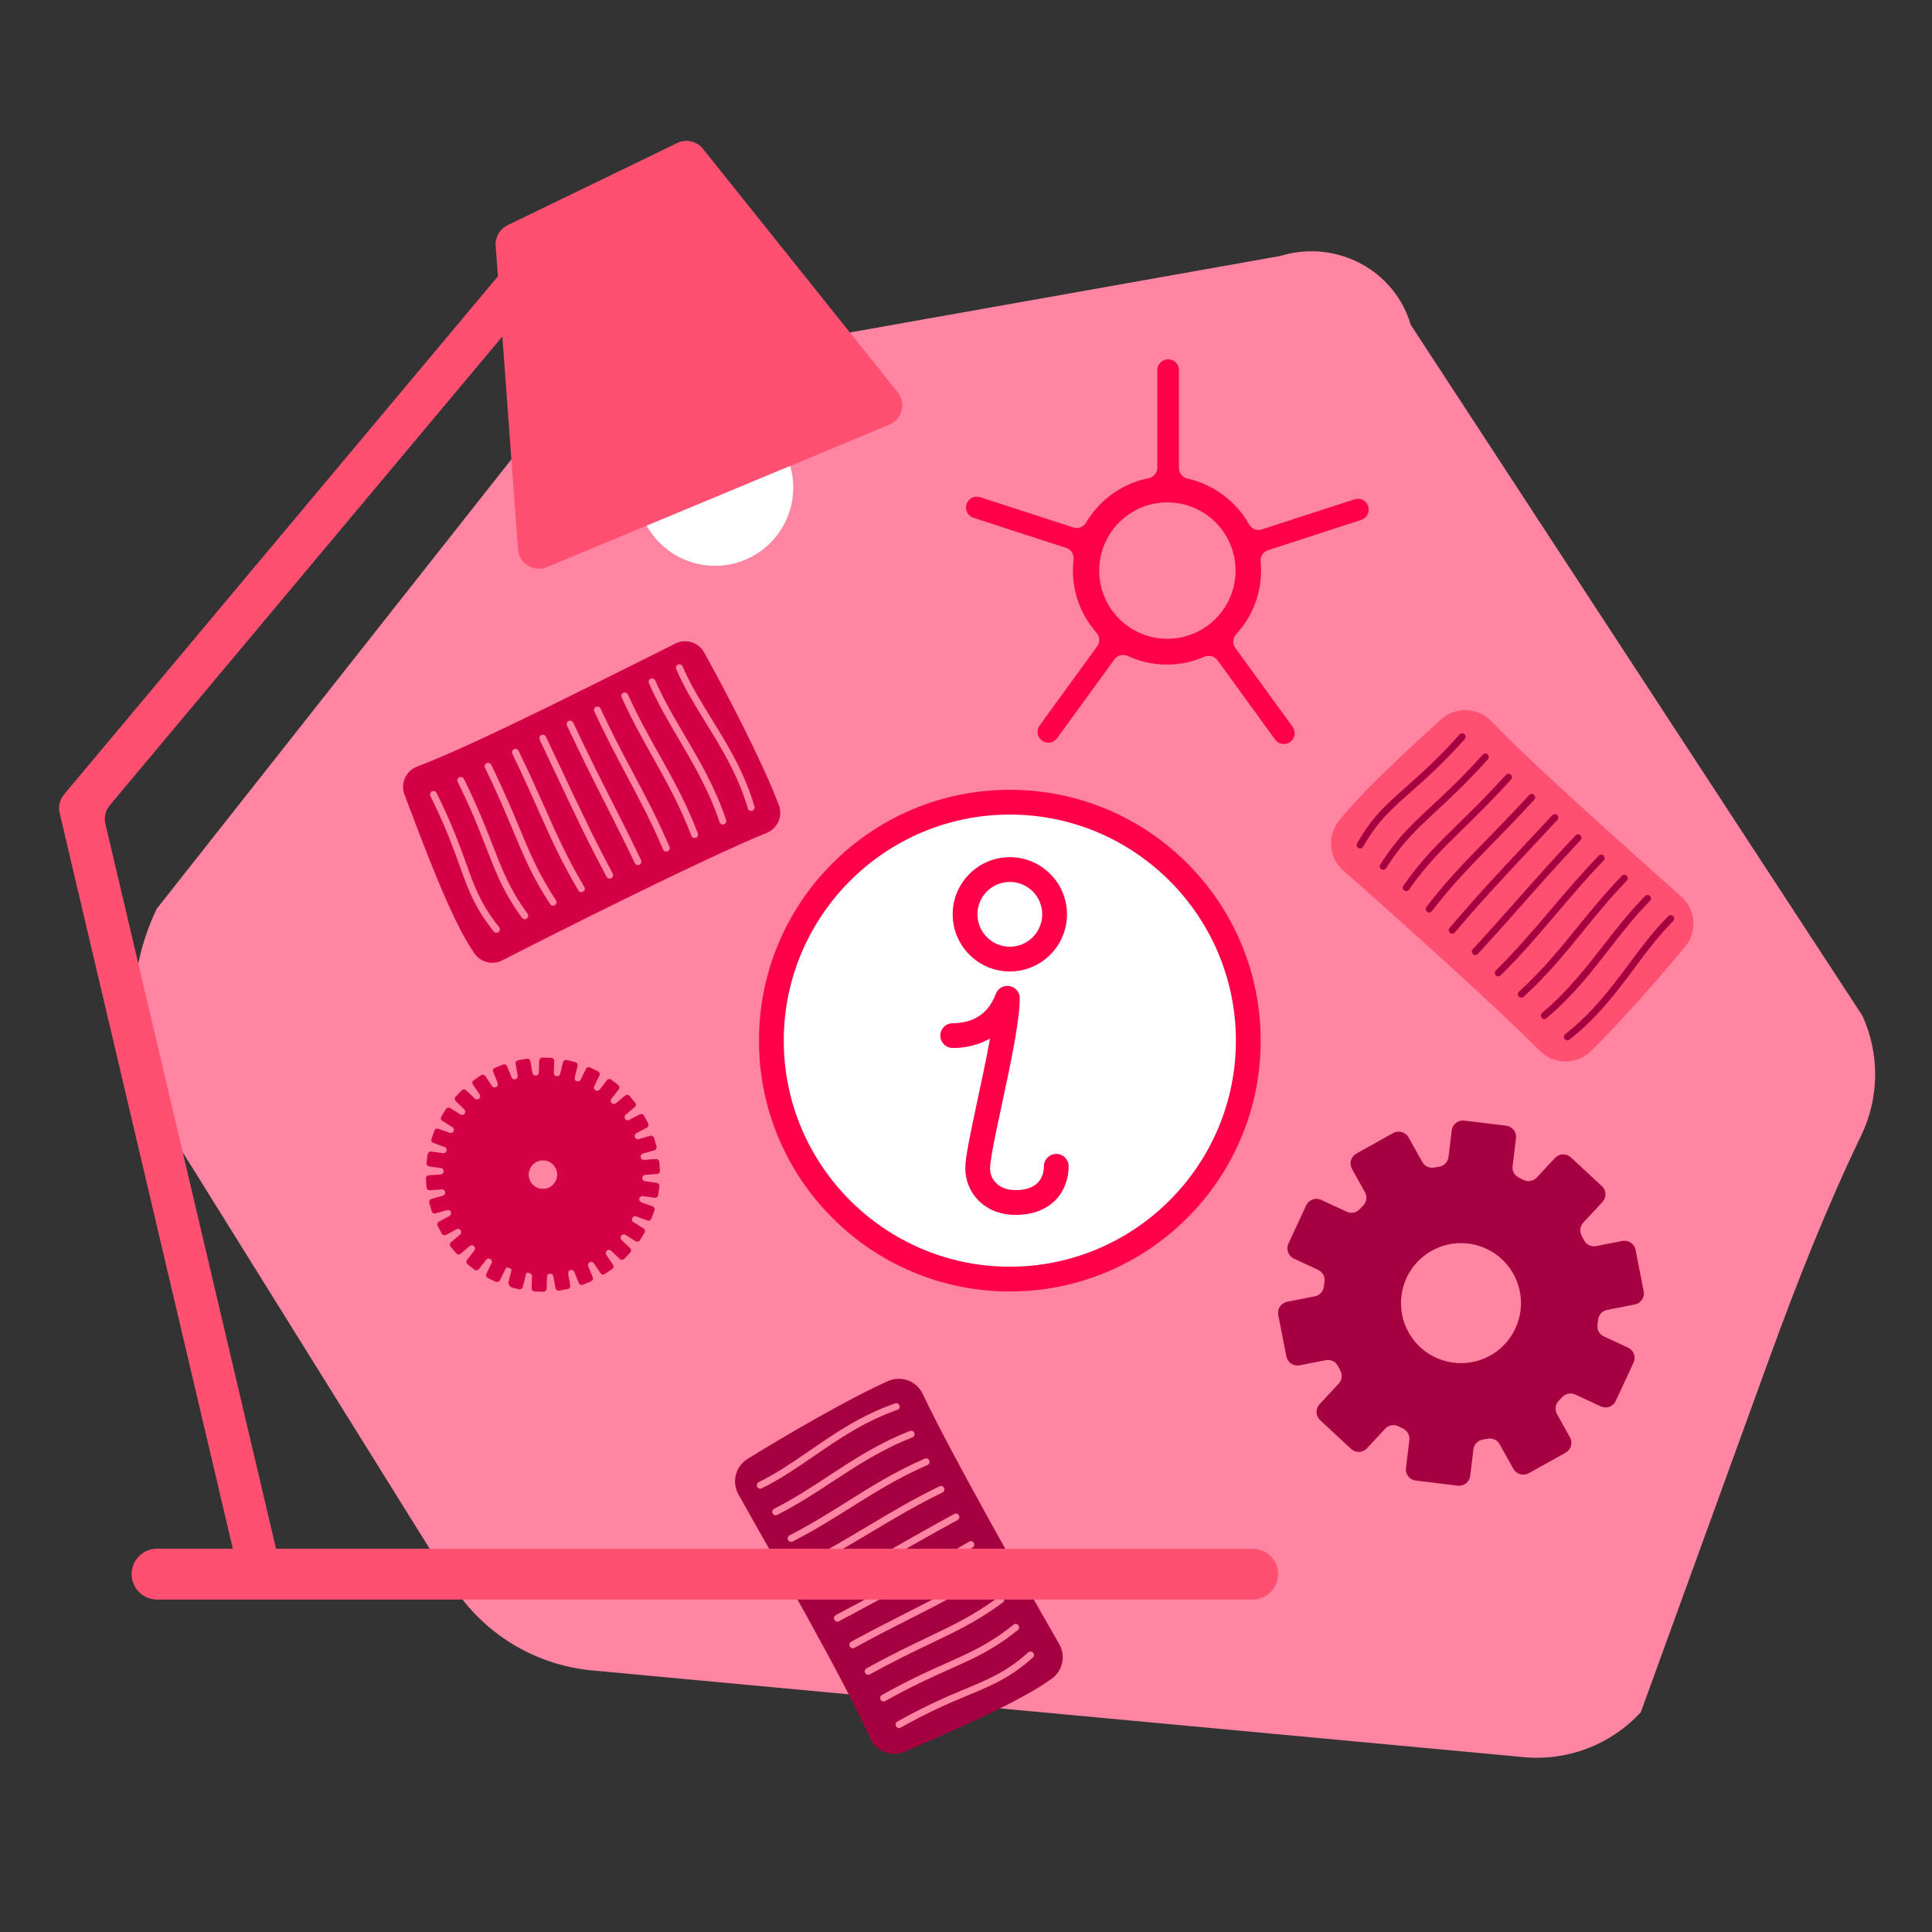 <?xml version="1.0" encoding="utf-8"?>
<!-- Generator: Adobe Illustrator 25.2.0, SVG Export Plug-In . SVG Version: 6.00 Build 0)  -->
<svg version="1.1" xmlns="http://www.w3.org/2000/svg" xmlns:xlink="http://www.w3.org/1999/xlink" x="0px" y="0px"
	 viewBox="0 0 1080 1080" style="enable-background:new 0 0 1080 1080;" xml:space="preserve">
<rect x="0" y="0" width="1080" height="1080" fill="#333333" stroke="none"/>
<style type="text/css">
	.st0{fill:#FF0049;}
	.st1{fill:#FF5072;}
	.st2{fill:#FF85A2;}
	.st3{fill:#A5003F;}
	.st4{fill:#D30046;}
	.st5{fill:none;stroke:#A5003F;stroke-width:20;stroke-linecap:round;stroke-miterlimit:10;}
	.st6{fill:none;stroke:#FFFFFF;stroke-width:15;stroke-linecap:round;stroke-miterlimit:10;}
	.st7{fill:none;stroke:#FF0049;stroke-width:70;stroke-linecap:round;stroke-miterlimit:10;}
	.st8{fill:none;stroke:#FFFFFF;stroke-width:10;stroke-linecap:round;stroke-miterlimit:10;}
	.st9{fill:#FFFFFF;}
</style>
<g id="COULEURS">
</g>
<g id="Jauge__x2B_accueil">
</g>
<g id="images">
</g>
<g id="TEXTE">
</g>
<g id="jauge">
</g>
<g id="picto_accueil">
</g>
<g id="FOND">
</g>
<g id="PICTOS">
</g>
<g id="bulles_Source__x2B_dico">
</g>
<g id="règles">
</g>
<g id="LOGO">
	<path class="st2" d="M286.99,255.34L87.61,508.02c-17.71,36.72-17.02,79.66,1.88,115.79l162.79,261.36
		c17.2,27.61,46.32,45.6,78.71,48.61l520.89,48.48c24.5,2.28,48.66-7,65.33-25.1l72.13-198.55c15.26-42,31.71-83.6,51.08-123.86
		c9.98-20.74,10.57-45.25,0.7-66.91l-252.53-386.3c-1.33-4.48-3.15-8.81-5.54-12.82c-0.11-0.18-0.22-0.36-0.32-0.54
		c-13.8-22.77-41.59-32.92-67.04-25.09l-239.53,42.57L286.99,255.34z"/>
	<path class="st3" d="M884.2,690.92c-0.01-0.01-0.02-0.03-0.02-0.04c-1.33-2.39-1.04-5.35,0.82-7.36l10.76-11.58
		c2.36-2.54,2.22-6.52-0.32-8.88l-17.3-16.08c-2.54-2.36-6.52-2.22-8.88,0.32l-10.19,10.96c-1.91,2.06-4.95,2.58-7.46,1.3
		c-0.81-0.41-1.64-0.81-2.46-1.2c-2.47-1.15-3.93-3.74-3.6-6.44l1.9-15.66c0.42-3.45-2.04-6.58-5.48-6.99l-23.45-2.84
		c-3.45-0.42-6.58,2.04-6.99,5.48l-1.8,14.85c-0.34,2.79-2.49,5-5.27,5.44c-0.9,0.14-1.8,0.3-2.7,0.48c-2.67,0.52-5.38-0.72-6.7-3.1
		l-7.66-13.77c-1.69-3.03-5.51-4.12-8.55-2.44l-20.64,11.48c-3.03,1.69-4.12,5.51-2.44,8.55l7.28,13.08
		c1.37,2.45,0.92,5.5-1.06,7.49c-0.64,0.65-1.28,1.31-1.9,1.97c-1.85,2-4.77,2.59-7.25,1.44l-14.31-6.64
		c-3.15-1.46-6.88-0.1-8.35,3.05l-9.95,21.42c-1.46,3.15-0.1,6.88,3.05,8.35l13.59,6.31c2.55,1.18,3.98,3.91,3.54,6.68
		c-0.14,0.9-0.26,1.8-0.37,2.7c-0.33,2.71-2.34,4.9-5.02,5.42l-15.5,3.04c-3.41,0.67-5.62,3.97-4.96,7.37l4.54,23.18
		c0.67,3.41,3.97,5.62,7.37,4.96l14.68-2.88c2.78-0.55,5.55,0.86,6.84,3.39c0.39,0.76,0.79,1.51,1.21,2.27
		c0.01,0.01,0.02,0.03,0.02,0.04c1.33,2.39,1.04,5.35-0.83,7.36l-10.76,11.58c-2.36,2.54-2.22,6.52,0.32,8.88l17.3,16.08
		c2.54,2.36,6.52,2.22,8.88-0.32l10.19-10.96c1.91-2.06,4.95-2.58,7.46-1.3c0.81,0.41,1.64,0.81,2.46,1.2
		c2.47,1.15,3.93,3.74,3.6,6.44l-1.9,15.66c-0.42,3.45,2.04,6.58,5.48,6.99l23.45,2.84c3.45,0.42,6.58-2.04,6.99-5.48l1.8-14.85
		c0.34-2.79,2.49-5,5.27-5.44c0.9-0.14,1.8-0.3,2.7-0.48c2.67-0.52,5.38,0.72,6.7,3.1l7.66,13.77c1.69,3.03,5.51,4.12,8.55,2.44
		l20.64-11.48c3.03-1.69,4.12-5.51,2.44-8.55l-7.28-13.08c-1.37-2.45-0.92-5.5,1.06-7.49c0.64-0.65,1.28-1.3,1.9-1.97
		c1.85-2,4.77-2.59,7.25-1.44l14.31,6.64c3.15,1.46,6.88,0.1,8.35-3.05l9.95-21.42c1.46-3.15,0.1-6.88-3.05-8.35l-13.59-6.31
		c-2.55-1.18-3.98-3.91-3.54-6.68c0.14-0.9,0.26-1.8,0.37-2.7c0.33-2.71,2.34-4.9,5.02-5.42l15.5-3.04
		c3.41-0.67,5.62-3.97,4.96-7.37l-4.54-23.18c-0.67-3.41-3.97-5.62-7.37-4.96l-14.68,2.88c-2.78,0.55-5.55-0.86-6.84-3.39
		C885.02,692.42,884.62,691.67,884.2,690.92z M836.69,755.41c-17.83,13.09-42.93,5.93-51.18-14.59
		c-5.62-13.98-0.94-30.4,11.21-39.31c17.83-13.08,42.92-5.93,51.17,14.59C853.52,730.08,848.84,746.5,836.69,755.41z"/>
	<path class="st0" d="M764.84,282.99L764.84,282.99c-1.03-3.18-4.45-4.92-7.62-3.88l-51.83,16.84c-2.75,0.89-5.73-0.29-7.15-2.81
		c-7.22-12.83-19.67-22.33-34.45-25.6c-2.77-0.61-4.74-3.07-4.74-5.9v-54.75c0-3.34-2.71-6.05-6.05-6.05
		c-3.34,0-6.05,2.71-6.05,6.05v54.49c0,2.89-2.04,5.37-4.88,5.93c-14.89,2.96-27.51,12.21-34.99,24.86
		c-1.44,2.44-4.38,3.57-7.08,2.69l-52.08-16.92c-3.18-1.03-6.59,0.71-7.62,3.88l0,0c-1.03,3.18,0.71,6.59,3.88,7.62l51.83,16.84
		c2.75,0.89,4.47,3.6,4.13,6.47c-0.23,2.01-0.36,4.06-0.36,6.14c0,13.35,4.97,25.53,13.17,34.8c1.88,2.13,2.06,5.28,0.38,7.58
		l-32.19,44.31c-1.96,2.7-1.36,6.49,1.34,8.45h0c2.7,1.96,6.49,1.36,8.45-1.34l32.03-44.08c1.7-2.34,4.82-3.14,7.45-1.92
		c6.68,3.08,14.12,4.79,21.96,4.79c7.43,0,14.51-1.54,20.91-4.33c2.61-1.13,5.66-0.33,7.34,1.97l32.18,44.29
		c1.96,2.7,5.75,3.3,8.45,1.34l0,0c2.7-1.96,3.3-5.75,1.34-8.45l-32.04-44.09c-1.7-2.34-1.49-5.55,0.47-7.67
		c8.65-9.37,13.93-21.89,13.93-35.65c0-1.7-0.08-3.37-0.24-5.02c-0.27-2.82,1.46-5.44,4.15-6.32l52.08-16.92
		C764.13,289.58,765.87,286.17,764.84,282.99z M652.57,357.08c-21.05,0-38.12-17.07-38.12-38.12c0-21.05,17.07-38.12,38.12-38.12
		c21.06,0,38.12,17.07,38.12,38.12C690.69,340.01,673.62,357.08,652.57,357.08z"/>
	<path class="st4" d="M339.29,603.82l-4.09,5.26c-0.56,0.72-1.57,0.9-2.34,0.42l-0.01-0.01l-0.01-0.01
		c-0.77-0.48-1.06-1.47-0.66-2.29l2.91-5.99c0.42-0.87,0.06-1.91-0.81-2.33l-4.41-2.14c-0.87-0.42-1.91-0.06-2.33,0.81l-2.91,6
		c-0.4,0.82-1.35,1.2-2.2,0.89l-0.07-0.02c-0.84-0.31-1.31-1.19-1.09-2.06l1.61-6.5c0.23-0.93-0.34-1.88-1.27-2.11l-4.76-1.18
		c-0.93-0.23-1.88,0.34-2.11,1.27l-1.6,6.47c-0.22,0.88-1.07,1.45-1.97,1.33l-0.05-0.01c-0.9-0.13-1.55-0.91-1.52-1.82l0.22-6.65
		c0.03-0.96-0.72-1.77-1.68-1.8l-4.9-0.16c-0.96-0.03-1.77,0.72-1.8,1.68l-0.22,6.67c-0.03,0.9-0.74,1.64-1.64,1.71l-0.04,0
		c-0.91,0.07-1.72-0.56-1.88-1.45l-1.17-6.57c-0.17-0.95-1.07-1.58-2.02-1.41l-4.83,0.86c-0.95,0.17-1.58,1.07-1.41,2.02l1.17,6.58
		c0.16,0.89-0.38,1.76-1.25,2.01l-0.04,0.01c-0.87,0.25-1.79-0.2-2.13-1.04l-2.51-6.19c-0.36-0.89-1.38-1.32-2.27-0.96l-4.54,1.85
		c-0.89,0.36-1.32,1.38-0.96,2.27l2.51,6.18c0.34,0.84-0.01,1.81-0.81,2.23l-0.04,0.02c-0.8,0.42-1.79,0.18-2.3-0.57l-3.74-5.52
		c-0.54-0.8-1.62-1.01-2.42-0.47l-4.06,2.75c-0.8,0.54-1.01,1.62-0.47,2.42l3.75,5.54c0.5,0.74,0.36,1.73-0.32,2.31l-0.07,0.06
		c-0.68,0.58-1.69,0.55-2.34-0.07l-4.82-4.64c-0.69-0.67-1.8-0.65-2.47,0.05l-3.4,3.53c-0.67,0.69-0.65,1.8,0.05,2.47l4.83,4.65
		c0.64,0.62,0.71,1.62,0.17,2.32l-0.06,0.07c-0.55,0.71-1.54,0.88-2.3,0.41l-5.69-3.54c-0.82-0.51-1.89-0.26-2.4,0.56l-2.59,4.16
		c-0.51,0.82-0.26,1.89,0.56,2.4l5.69,3.54c0.76,0.47,1.04,1.44,0.65,2.24l-0.03,0.06c-0.4,0.81-1.34,1.2-2.2,0.89l-6.28-2.27
		c-0.91-0.33-1.91,0.14-2.23,1.05l-1.67,4.61c-0.33,0.91,0.14,1.91,1.05,2.23l6.27,2.27c0.85,0.31,1.34,1.21,1.11,2.1l-0.01,0.04
		c-0.22,0.88-1.07,1.45-1.96,1.33l-6.6-0.92c-0.95-0.13-1.83,0.53-1.97,1.49l-0.67,4.86c-0.13,0.95,0.53,1.83,1.49,1.97l6.6,0.92
		c0.9,0.12,1.56,0.9,1.53,1.81l0,0.05c-0.03,0.91-0.74,1.65-1.64,1.71L239.7,657c-0.96,0.07-1.68,0.9-1.61,1.86l0.35,4.89
		c0.07,0.96,0.9,1.68,1.86,1.61l6.69-0.48c0.89-0.06,1.68,0.55,1.84,1.43l0.01,0.07c0.16,0.89-0.38,1.76-1.25,2.01l-6.42,1.85
		c-0.93,0.27-1.46,1.23-1.19,2.16l1.36,4.71c0.27,0.93,1.23,1.46,2.16,1.19l6.42-1.85c0.87-0.25,1.79,0.2,2.13,1.04l0.02,0.04
		c0.34,0.84-0.01,1.8-0.81,2.23l-5.89,3.14c-0.85,0.45-1.17,1.51-0.72,2.36l2.31,4.33c0.45,0.85,1.51,1.17,2.36,0.72l5.87-3.14
		c0.8-0.43,1.79-0.18,2.3,0.56l0.04,0.06c0.5,0.74,0.37,1.74-0.32,2.32l-5.11,4.31c-0.74,0.62-0.83,1.72-0.21,2.46l3.16,3.75
		c0.62,0.74,1.72,0.83,2.46,0.21l5.1-4.3c0.69-0.58,1.71-0.55,2.37,0.08l0.03,0.03c0.66,0.63,0.73,1.65,0.17,2.37l-4.1,5.27
		c-0.59,0.76-0.46,1.86,0.3,2.45l3.87,3.01c0.76,0.59,1.86,0.46,2.45-0.3l4.09-5.26c0.56-0.72,1.57-0.9,2.34-0.42l0.01,0.01
		l0.01,0.01c0.77,0.48,1.06,1.47,0.66,2.29l-2.91,5.99c-0.42,0.87-0.06,1.91,0.81,2.33l4.15,2.02c1.01,0.49,2.22,0.07,2.71-0.94
		l3.1-6.38c0.23-0.47,0.77-0.68,1.26-0.5c0.4,0.15,0.88,0.33,1.32,0.49c0.49,0.17,0.76,0.69,0.63,1.19l-1.5,6.04
		c-0.38,1.55,0.56,3.12,2.11,3.5l3.64,0.9c0.94,0.23,1.89-0.34,2.12-1.28l1.99-8.04c0,0,0,0,0,0c0.54,0.09,1.08,0.18,1.62,0.25
		c0.89,0.13,1.56,0.89,1.53,1.79l-0.22,6.67c-0.03,0.97,0.72,1.77,1.69,1.81l4.89,0.16c0.97,0.03,1.77-0.72,1.81-1.69l0.22-6.69
		c0.03-0.89,0.73-1.62,1.62-1.69l0.06,0c0.91-0.07,1.72,0.56,1.88,1.46l1.17,6.56c0.17,0.95,1.08,1.58,2.03,1.42l4.82-0.86
		c0.95-0.17,1.58-1.08,1.41-2.03l-1.17-6.59c-0.16-0.88,0.38-1.74,1.24-1.99l0.05-0.02c0.87-0.25,1.8,0.2,2.14,1.04l2.51,6.18
		c0.36,0.89,1.38,1.33,2.28,0.96l4.53-1.84c0.89-0.36,1.33-1.38,0.96-2.28l-2.51-6.19c-0.34-0.83,0.01-1.78,0.8-2.2l0.05-0.03
		c0.8-0.43,1.8-0.18,2.31,0.57l3.73,5.51c0.54,0.8,1.63,1.01,2.43,0.47l4.05-2.74c0.8-0.54,1.01-1.63,0.47-2.43l-3.73-5.51
		c-0.51-0.75-0.37-1.77,0.32-2.36l0.03-0.02c0.7-0.59,1.72-0.56,2.38,0.08l4.8,4.62c0.7,0.67,1.8,0.65,2.47-0.05l3.39-3.53
		c0.67-0.7,0.65-1.8-0.05-2.47l-4.83-4.64c-0.64-0.62-0.72-1.63-0.17-2.33l0.05-0.07c0.55-0.71,1.54-0.89,2.31-0.41l5.69,3.54
		c0.82,0.51,1.9,0.26,2.41-0.56l2.59-4.15c0.51-0.82,0.26-1.9-0.56-2.41l-5.69-3.54c-0.76-0.47-1.04-1.45-0.65-2.25l0.03-0.05
		c0.4-0.82,1.35-1.2,2.2-0.89l6.27,2.27c0.91,0.33,1.91-0.14,2.24-1.05l1.67-4.6c0.33-0.91-0.14-1.91-1.05-2.24l-6.26-2.27
		c-0.86-0.31-1.34-1.22-1.12-2.1l0.01-0.03c0.22-0.88,1.07-1.45,1.97-1.33l6.59,0.91c0.96,0.13,1.84-0.54,1.97-1.49l0.67-4.85
		c0.13-0.96-0.53-1.84-1.49-1.97l-6.59-0.91c-0.9-0.12-1.56-0.91-1.53-1.81l0-0.04c0.03-0.91,0.74-1.65,1.65-1.72l6.64-0.48
		c0.96-0.07,1.69-0.91,1.62-1.87l-0.35-4.88c-0.07-0.96-0.91-1.69-1.87-1.62l-6.66,0.48c-0.91,0.07-1.72-0.56-1.88-1.46l-0.01-0.06
		c-0.16-0.88,0.38-1.74,1.24-1.99l6.44-1.86c0.93-0.27,1.46-1.24,1.19-2.17l-1.36-4.7c-0.27-0.93-1.24-1.46-2.17-1.2l-6.41,1.85
		c-0.88,0.25-1.8-0.2-2.14-1.04l-0.01-0.03c-0.34-0.84,0.01-1.8,0.81-2.23l5.88-3.14c0.85-0.45,1.17-1.51,0.72-2.37l-2.31-4.32
		c-0.45-0.85-1.51-1.17-2.37-0.72l-5.86,3.13c-0.8,0.43-1.8,0.18-2.31-0.57l-0.02-0.03c-0.52-0.75-0.38-1.78,0.32-2.36l5.09-4.28
		c0.74-0.62,0.83-1.73,0.21-2.46l-3.15-3.74c-0.62-0.74-1.73-0.83-2.47-0.21l-5.11,4.31c-0.68,0.58-1.69,0.54-2.34-0.07l-0.04-0.04
		c-0.66-0.63-0.73-1.66-0.17-2.38l4.09-5.26c0.59-0.76,0.46-1.86-0.31-2.46l-3.87-3.01C340.98,602.92,339.88,603.06,339.29,603.82z
		 M310.26,660.83c-2.32,3.73-7.23,4.87-10.96,2.55c-3.73-2.32-4.87-7.23-2.55-10.96c2.32-3.73,7.23-4.87,10.96-2.55
		S312.58,657.1,310.26,660.83z"/>
	<g>
		<circle class="st9" cx="564.5" cy="583.57" r="134.85"/>
		<g>
			<path class="st0" d="M564.5,721.93c-18.93,0-37.29-3.71-54.58-11.02c-16.7-7.06-31.69-17.17-44.57-30.05
				c-12.87-12.87-22.98-27.87-30.05-44.56c-7.31-17.29-11.02-35.65-11.02-54.58c0-18.93,3.71-37.29,11.02-54.58
				c7.06-16.7,17.17-31.69,30.05-44.56c12.87-12.87,27.87-22.98,44.57-30.05c17.29-7.31,35.65-11.02,54.58-11.02
				c18.93,0,37.29,3.71,54.58,11.02c16.7,7.06,31.69,17.17,44.57,30.05c12.87,12.87,22.98,27.87,30.05,44.56
				c7.31,17.29,11.02,35.65,11.02,54.58c0,18.93-3.71,37.29-11.02,54.58c-7.06,16.7-17.17,31.69-30.05,44.56
				c-12.87,12.87-27.87,22.98-44.57,30.05C601.79,718.22,583.43,721.93,564.5,721.93z M564.5,455.35
				c-69.68,0-126.37,56.69-126.37,126.37s56.69,126.37,126.37,126.37c69.68,0,126.37-56.69,126.37-126.37
				S634.19,455.35,564.5,455.35z"/>
		</g>
		<circle class="st9" cx="564.5" cy="510.02" r="23.12"/>
		<g>
			<path class="st0" d="M564.5,543.06c-17.62,0-31.95-14.33-31.95-31.95c0-17.62,14.33-31.95,31.95-31.95
				c17.62,0,31.95,14.33,31.95,31.95C596.45,528.73,582.12,543.06,564.5,543.06z M564.5,493c-9.99,0-18.11,8.12-18.11,18.11
				c0,9.99,8.13,18.11,18.11,18.11c9.99,0,18.11-8.12,18.11-18.11C582.62,501.13,574.49,493,564.5,493z"/>
		</g>
		<g>
			<path class="st0" d="M567.75,679.13c-10.48,0-17.02-4.32-20.67-7.94c-4.75-4.73-7.47-11.29-7.47-18c0-6.14,2.63-18.73,6.93-38.78
				c2.33-10.86,4.97-23.16,6.9-33.95c-5.93,3.51-13,5.37-20.89,5.37c-3.82,0-6.92-3.1-6.92-6.92s3.1-6.92,6.92-6.92
				c8.24,0,19.1-2.84,24.09-16.35c1.16-3.14,4.41-5,7.71-4.41c3.3,0.59,5.7,3.46,5.7,6.81c0,12.74-5.3,37.46-9.98,59.27
				c-3.26,15.19-6.63,30.89-6.63,35.87c0,5.83,4.48,12.11,14.3,12.11c14.26,0,15.8-9.31,15.8-13.32c0-3.82,3.1-6.92,6.92-6.92
				c3.82,0,6.92,3.1,6.92,6.92C597.38,665.5,588.22,679.13,567.75,679.13z"/>
		</g>
	</g>
	<path class="st9" d="M399.69,316.29c24.16,0,43.74-19.58,43.74-43.74c0-4.73-0.76-9.28-2.15-13.54l-80.51,33.5
		C368.03,306.63,382.73,316.29,399.69,316.29z"/>
	<path class="st1" d="M501.77,219.22L392.92,83.16c-3.43-4.28-9.36-5.63-14.3-3.23l-94.94,46c-4.33,2.1-6.95,6.63-6.6,11.44
		l1.26,17.09L35.76,444.15c-2.38,2.84-3.28,6.63-2.43,10.24l98.12,416.82c1.49,6.32,7.81,10.23,14.13,8.75l0,0
		c6.32-1.49,10.23-7.81,8.75-14.13L58.9,460.45c-0.85-3.6,0.05-7.4,2.43-10.24l219.49-262.11l8.74,118.92
		c0.59,8,8.83,13.07,16.23,9.99l41.7-17.35l106.89-44.48l42.72-17.78C504.33,234.41,506.65,225.32,501.77,219.22z"/>
	<path class="st4" d="M226.14,444.27c9.3,24.21,26,70.54,39.27,88.93c3.51,4.86,10.07,6.37,15.4,3.63
		c28.79-14.81,115.39-58.29,147.67-71.17c6.14-2.45,9.23-9.34,6.91-15.54c-9.02-24.16-30.63-65.37-41.77-85.38
		c-3.16-5.68-10.21-7.88-16.03-5.01c-30.2,14.91-110.76,56.23-144.34,68.75C226.9,430.85,223.71,437.94,226.14,444.27z"/>
	<g>
		<g>
			<path class="st2" d="M378.03,374.07c-0.42-0.98,0.03-2.12,1.01-2.54c0.98-0.42,2.12,0.03,2.54,1.01
				c4.43,10.27,10.2,19.63,16.31,29.53c8.98,14.56,18.26,29.62,23.87,48.77c0.3,1.02-0.29,2.1-1.31,2.4c-1.02,0.3-2.1-0.29-2.4-1.31
				c-5.47-18.65-14.61-33.48-23.45-47.83C388.41,394.07,382.57,384.59,378.03,374.07z"/>
		</g>
		<g>
			<path class="st2" d="M362.75,381.94c-0.42-0.97,0.02-2.1,0.99-2.53c0.98-0.43,2.12,0.01,2.55,0.99
				c4.96,11.22,10.96,21.41,16.75,31.26c8.26,14.04,16.79,28.55,22.86,46.68c0.34,1.01-0.21,2.11-1.22,2.45
				c-1.01,0.34-2.11-0.21-2.45-1.22c-5.94-17.74-14.37-32.08-22.53-45.95c-5.85-9.95-11.9-20.24-16.95-31.66
				C362.76,381.95,362.76,381.94,362.75,381.94z"/>
		</g>
		<g>
			<path class="st2" d="M347.48,389.81c-0.42-0.97,0.02-2.09,0.98-2.53c0.97-0.44,2.12-0.01,2.56,0.96
				c5.57,12.31,11.53,22.95,17.3,33.25c7.87,14.05,15.3,27.31,21.76,44.33c0.38,1-0.12,2.11-1.12,2.49c-1,0.38-2.11-0.13-2.49-1.12
				c-6.35-16.75-13.72-29.9-21.51-43.82c-5.81-10.37-11.81-21.09-17.45-33.55C347.49,389.83,347.48,389.82,347.48,389.81z"/>
		</g>
		<g>
			<path class="st2" d="M332.2,397.68c-0.41-0.96,0.01-2.08,0.97-2.52c0.97-0.45,2.12-0.02,2.57,0.95
				c6.35,13.77,12.37,25.08,18.2,36.02c7,13.15,13.61,25.57,20.29,41.2c0.42,0.98-0.04,2.12-1.02,2.54
				c-0.98,0.42-2.11-0.03-2.53-1.01c0,0,0,0,0-0.01c-6.6-15.47-13.18-27.83-20.14-40.9c-5.85-10.99-11.9-22.34-18.29-36.22
				C332.21,397.71,332.21,397.69,332.2,397.68z"/>
		</g>
		<g>
			<path class="st2" d="M316.92,405.55c-0.41-0.95,0.01-2.07,0.95-2.52c0.97-0.45,2.12-0.04,2.57,0.93
				c8.2,17.47,14.91,30.73,21.4,43.56c5.44,10.74,10.57,20.88,16.51,33.29c0.46,0.97,0.05,2.12-0.91,2.58
				c-0.96,0.46-2.12,0.05-2.58-0.91c-5.92-12.37-11.04-22.5-16.47-33.22c-6.51-12.85-13.23-26.14-21.45-43.66
				C316.94,405.58,316.93,405.57,316.92,405.55z"/>
		</g>
		<g>
			<path class="st2" d="M301.65,413.42c-0.41-0.95,0-2.06,0.94-2.51c0.96-0.46,2.12-0.05,2.58,0.91
				c3.83,8.05,7.23,15.25,10.22,21.61c9.5,20.17,16.37,34.74,27.11,54.87c0.5,0.95,0.15,2.11-0.8,2.62c-0.94,0.5-2.11,0.15-2.62-0.8
				c-10.79-20.22-17.67-34.83-27.19-55.04c-2.99-6.35-6.39-13.55-10.22-21.59C301.67,413.46,301.66,413.44,301.65,413.42z"/>
		</g>
		<g>
			<path class="st2" d="M286.37,421.29c-0.41-0.95,0-2.05,0.94-2.51c0.96-0.46,2.12-0.06,2.58,0.9
				c6.22,12.87,10.82,23.2,14.88,32.32c6.91,15.51,12.36,27.76,21.87,43.79c0.55,0.92,0.24,2.1-0.68,2.65
				c-0.92,0.54-2.1,0.24-2.65-0.68c-9.62-16.23-15.12-28.57-22.08-44.19c-4.05-9.09-8.64-19.39-14.83-32.21
				C286.39,421.34,286.38,421.31,286.37,421.29z"/>
		</g>
		<g>
			<path class="st2" d="M271.09,429.16c-0.41-0.94,0-2.05,0.93-2.5c0.96-0.47,2.12-0.07,2.59,0.89
				c7.09,14.49,11.7,25.55,15.78,35.32c6.02,14.41,10.77,25.79,20.38,40.42c0.59,0.89,0.34,2.09-0.55,2.68
				c-0.89,0.59-2.09,0.34-2.68-0.55c-9.81-14.93-14.63-26.46-20.72-41.06c-4.05-9.71-8.65-20.71-15.68-35.11
				C271.12,429.21,271.1,429.18,271.09,429.16z"/>
		</g>
		<g>
			<path class="st2" d="M277.26,487.46c-1.84-4.26-3.54-8.63-5.36-13.33c-3.91-10.06-8.34-21.46-16.04-37.02
				c-0.48-0.95-0.08-2.12,0.88-2.59s2.12-0.08,2.59,0.88c7.77,15.71,12.23,27.19,16.17,37.33c5.52,14.19,9.5,24.44,19.39,38.03
				c0.63,0.86,0.44,2.07-0.43,2.7c-0.86,0.63-2.07,0.44-2.7-0.43C285.02,503.77,280.87,495.82,277.26,487.46z"/>
		</g>
		<g>
			<path class="st2" d="M262.39,498.23c-1.97-4.58-3.68-9.32-5.59-14.63c-3.53-9.81-7.92-22.01-16.21-38.6
				c-0.46-0.95-0.09-2.12,0.87-2.59c0.96-0.48,2.12-0.09,2.59,0.87c8.39,16.8,12.83,29.12,16.39,39.02
				c4.86,13.51,8.37,23.28,18.58,35.97c0.67,0.83,0.54,2.05-0.3,2.72c-0.83,0.67-2.05,0.54-2.72-0.3
				C269.45,512.54,265.57,505.6,262.39,498.23z"/>
		</g>
	</g>
	<path class="st1" d="M805.36,402.31c-17.34,15.85-43.18,39.3-56.9,56.53c-6.75,8.47-5.61,20.75,2.53,27.9
		c26.36,23.18,83.86,74.58,109.74,100.62c7.87,7.92,20.65,8.03,28.64,0.23c16.74-16.34,38.71-41.61,52.56-58.24
		c7-8.41,6.09-20.86-2.07-28.16c-26.5-23.73-80.73-71.54-106.12-97.98C826.09,395.26,813.5,394.87,805.36,402.31z"/>
	<g>
		<g>
			<path class="st3" d="M932.56,512.16c0.76-0.76,1.98-0.76,2.73,0s0.76,1.98,0,2.73c-7.91,7.91-14.48,16.72-21.43,26.05
				c-10.22,13.72-20.79,27.9-36.52,40.18c-0.84,0.66-2.06,0.51-2.71-0.33c-0.66-0.84-0.51-2.06,0.33-2.71
				c15.32-11.96,25.73-25.93,35.8-39.44C917.8,529.19,924.45,520.27,932.56,512.16z"/>
		</g>
		<g>
			<path class="st3" d="M919.6,500.86c0.75-0.75,1.96-0.76,2.72-0.01c0.76,0.75,0.77,1.97,0.03,2.73
				c-8.59,8.75-15.85,18.08-22.87,27.1c-10,12.85-20.34,26.15-34.95,38.48c-0.82,0.69-2.04,0.59-2.72-0.23
				c-0.69-0.82-0.58-2.03,0.23-2.72c14.3-12.07,24.52-25.2,34.4-37.9c7.09-9.11,14.42-18.53,23.17-27.44
				C919.6,500.87,919.6,500.87,919.6,500.86z"/>
		</g>
		<g>
			<path class="st3" d="M906.65,489.57c0.74-0.74,1.95-0.76,2.71-0.02c0.77,0.74,0.79,1.97,0.05,2.73
				c-9.38,9.71-17.08,19.19-24.52,28.35c-10.15,12.5-19.74,24.3-33.18,36.58c-0.79,0.72-2.01,0.67-2.73-0.12
				c-0.72-0.79-0.65-2.01,0.12-2.73c13.22-12.09,22.73-23.78,32.78-36.16c7.49-9.22,15.24-18.76,24.74-28.59
				C906.64,489.59,906.64,489.58,906.65,489.57z"/>
		</g>
		<g>
			<path class="st3" d="M893.7,478.27c0.74-0.74,1.94-0.76,2.7-0.03c0.77,0.74,0.8,1.96,0.07,2.73
				c-10.46,10.98-18.75,20.75-26.76,30.2c-9.64,11.36-18.74,22.09-30.81,34.06c-0.76,0.75-1.98,0.75-2.73-0.01
				c-0.75-0.76-0.75-1.98,0.01-2.73c0,0,0,0,0.01-0.01c11.94-11.84,21-22.52,30.58-33.82c8.05-9.49,16.38-19.3,26.91-30.37
				C893.68,478.3,893.69,478.29,893.7,478.27z"/>
		</g>
		<g>
			<path class="st3" d="M880.75,466.98c0.74-0.74,1.93-0.76,2.69-0.04c0.78,0.73,0.82,1.95,0.08,2.73
				c-13.21,14.06-23.06,25.2-32.58,35.96c-7.97,9.02-15.51,17.53-24.85,27.63c-0.73,0.79-1.95,0.83-2.73,0.11
				c-0.78-0.73-0.83-1.95-0.11-2.73c9.32-10.06,16.83-18.56,24.79-27.56c9.54-10.79,19.41-21.94,32.66-36.05
				C880.72,467.01,880.74,466.99,880.75,466.98z"/>
		</g>
		<g>
			<path class="st3" d="M867.8,455.68c0.73-0.73,1.92-0.76,2.68-0.05c0.78,0.73,0.83,1.95,0.1,2.73
				c-6.06,6.53-11.51,12.34-16.31,17.47c-15.24,16.27-26.24,28.03-41,45.44c-0.7,0.81-1.91,0.92-2.73,0.23
				c-0.81-0.69-0.92-1.91-0.23-2.73c14.82-17.49,25.85-29.27,41.13-45.59c4.8-5.13,10.24-10.94,16.3-17.46
				C867.77,455.72,867.78,455.7,867.8,455.68z"/>
		</g>
		<g>
			<path class="st3" d="M854.85,444.39c0.73-0.73,1.91-0.76,2.67-0.06c0.79,0.72,0.84,1.95,0.12,2.73
				c-9.67,10.53-17.57,18.62-24.55,25.75c-11.87,12.14-21.24,21.73-32.63,36.49c-0.65,0.85-1.87,1-2.71,0.35
				c-0.85-0.65-1-1.87-0.35-2.71c11.53-14.93,20.97-24.59,32.93-36.83c6.95-7.12,14.83-15.18,24.46-25.67
				C854.81,444.43,854.83,444.41,854.85,444.39z"/>
		</g>
		<g>
			<path class="st3" d="M841.9,433.09c0.73-0.73,1.9-0.76,2.67-0.06c0.79,0.72,0.85,1.94,0.13,2.73
				c-10.86,11.94-19.43,20.31-27,27.7c-11.17,10.91-20,19.52-30.05,33.86c-0.61,0.87-1.82,1.09-2.69,0.47
				c-0.87-0.61-1.09-1.82-0.47-2.69c10.25-14.63,19.19-23.36,30.51-34.41c7.53-7.35,16.06-15.68,26.84-27.53
				C841.85,433.14,841.87,433.12,841.9,433.09z"/>
		</g>
		<g>
			<path class="st3" d="M789.98,460.34c3.28-3.28,6.71-6.47,10.41-9.9c7.91-7.35,16.87-15.68,28.49-28.56
				c0.71-0.8,1.94-0.86,2.73-0.14c0.79,0.71,0.86,1.94,0.14,2.73c-11.73,13.01-20.76,21.41-28.73,28.81
				c-11.15,10.36-19.21,17.85-28.19,32.06c-0.57,0.9-1.76,1.17-2.67,0.6c-0.9-0.57-1.17-1.77-0.6-2.67
				C777.69,473.57,783.55,466.78,789.98,460.34z"/>
		</g>
		<g>
			<path class="st3" d="M774.49,450.49c3.52-3.52,7.3-6.86,11.53-10.6c7.81-6.9,17.54-15.48,29.9-29.31
				c0.71-0.78,1.93-0.86,2.73-0.15c0.8,0.71,0.86,1.93,0.15,2.73c-12.51,14-22.33,22.67-30.22,29.63
				c-10.77,9.51-18.55,16.37-26.58,30.54c-0.53,0.93-1.71,1.26-2.64,0.73c-0.93-0.53-1.25-1.71-0.73-2.64
				C763.79,462.34,768.81,456.17,774.49,450.49z"/>
		</g>
	</g>
	<path class="st3" d="M505.9,979.14c23.24-10.22,63.74-27.36,82.16-40.83c6.08-4.45,7.78-12.8,4.01-19.32
		c-16.83-29.15-61.02-107.35-76.24-139.73c-3.44-7.32-12.11-10.52-19.49-7.2c-23.03,10.34-59.05,31.48-78.42,43.47
		c-6.75,4.17-9,12.92-5.13,19.84c16.93,30.27,58.81,103,73.61,136.26C489.71,979.07,498.43,982.42,505.9,979.14z"/>
	<g>
		<g>
			<path class="st2" d="M425.85,831.98c-0.96,0.47-2.12,0.08-2.59-0.88c-0.47-0.96-0.08-2.12,0.88-2.59
				c10.03-4.94,19.09-11.16,28.69-17.75c14.1-9.69,28.68-19.71,47.52-26.26c1.01-0.35,2.11,0.18,2.46,1.19
				c0.35,1.01-0.18,2.11-1.19,2.46c-18.36,6.39-32.72,16.26-46.6,25.8C445.3,820.61,436.13,826.92,425.85,831.98z"/>
		</g>
		<g>
			<path class="st2" d="M434.46,846.85c-0.95,0.47-2.1,0.08-2.58-0.87c-0.48-0.95-0.1-2.12,0.86-2.6
				c10.96-5.52,20.84-12.01,30.39-18.28c13.61-8.94,27.68-18.19,45.49-25.16c0.99-0.39,2.12,0.1,2.5,1.1
				c0.39,0.99-0.11,2.11-1.1,2.5c-17.43,6.81-31.33,15.95-44.78,24.79c-9.64,6.34-19.62,12.89-30.77,18.51
				C434.48,846.84,434.47,846.84,434.46,846.85z"/>
		</g>
		<g>
			<path class="st2" d="M443.08,861.71c-0.94,0.46-2.09,0.09-2.57-0.85c-0.49-0.95-0.11-2.12,0.84-2.6
				c12.01-6.17,22.35-12.66,32.35-18.93c13.64-8.56,26.52-16.64,43.2-23.93c0.98-0.43,2.12,0.02,2.55,1c0.43,0.98-0.03,2.11-1,2.55
				c-16.41,7.18-29.18,15.19-42.69,23.66c-10.07,6.32-20.48,12.85-32.64,19.09C443.1,861.7,443.09,861.71,443.08,861.71z"/>
		</g>
		<g>
			<path class="st2" d="M451.7,876.58c-0.94,0.46-2.08,0.09-2.57-0.84c-0.49-0.95-0.13-2.11,0.82-2.61
				c13.44-7.03,24.43-13.6,35.07-19.96c12.79-7.65,24.86-14.86,40.14-22.31c0.96-0.47,2.12-0.07,2.58,0.89
				c0.47,0.96,0.07,2.11-0.88,2.58c0,0,0,0-0.01,0c-15.12,7.36-27.14,14.55-39.85,22.15c-10.68,6.39-21.73,12.99-35.26,20.07
				C451.73,876.57,451.72,876.57,451.7,876.58z"/>
		</g>
		<g>
			<path class="st2" d="M460.32,891.45c-0.93,0.46-2.07,0.1-2.56-0.83c-0.5-0.94-0.14-2.11,0.8-2.61
				c17.04-9.05,29.95-16.42,42.44-23.54c10.46-5.96,20.33-11.6,32.43-18.14c0.94-0.51,2.11-0.16,2.62,0.78
				c0.51,0.94,0.16,2.11-0.78,2.62c-12.06,6.52-21.92,12.15-32.36,18.1c-12.51,7.14-25.45,14.52-42.54,23.6
				C460.36,891.43,460.34,891.44,460.32,891.45z"/>
		</g>
		<g>
			<path class="st2" d="M468.94,906.31c-0.93,0.46-2.06,0.1-2.55-0.82c-0.51-0.94-0.16-2.11,0.78-2.62
				c7.84-4.23,14.87-7.98,21.07-11.28c19.67-10.49,33.88-18.07,53.46-29.8c0.92-0.54,2.1-0.25,2.65,0.67s0.25,2.1-0.67,2.65
				c-19.66,11.78-33.91,19.38-53.63,29.9c-6.2,3.31-13.22,7.05-21.06,11.28C468.98,906.29,468.96,906.3,468.94,906.31z"/>
		</g>
		<g>
			<path class="st2" d="M477.56,921.18c-0.92,0.45-2.05,0.1-2.55-0.81c-0.51-0.94-0.17-2.11,0.77-2.62
				c12.55-6.85,22.64-11.96,31.54-16.47c15.15-7.67,27.11-13.73,42.65-24.02c0.89-0.59,2.09-0.35,2.68,0.54
				c0.59,0.89,0.35,2.09-0.54,2.68c-15.73,10.42-27.78,16.52-43.04,24.25c-8.88,4.49-18.94,9.59-31.43,16.41
				C477.61,921.16,477.58,921.17,477.56,921.18z"/>
		</g>
		<g>
			<path class="st2" d="M486.18,936.05c-0.92,0.45-2.04,0.11-2.54-0.8c-0.52-0.93-0.18-2.11,0.76-2.63
				c14.12-7.8,24.94-12.96,34.49-17.51c14.09-6.72,25.23-12.03,39.36-22.37c0.86-0.63,2.07-0.44,2.7,0.42
				c0.63,0.86,0.44,2.07-0.42,2.7c-14.42,10.54-25.7,15.92-39.98,22.73c-9.5,4.53-20.26,9.66-34.28,17.41
				C486.23,936.02,486.21,936.03,486.18,936.05z"/>
		</g>
		<g>
			<path class="st2" d="M544.11,926.99c-4.16,2.05-8.44,3.96-13.04,6.02c-9.85,4.41-21.02,9.4-36.17,17.86
				c-0.93,0.53-2.11,0.19-2.63-0.75s-0.19-2.11,0.75-2.63c15.3-8.54,26.55-13.57,36.48-18.01c13.9-6.22,23.94-10.7,37.02-21.26
				c0.83-0.67,2.05-0.54,2.72,0.29c0.67,0.83,0.54,2.05-0.29,2.72C560.01,918.43,552.27,922.97,544.11,926.99z"/>
		</g>
		<g>
			<path class="st2" d="M555.6,941.31c-4.47,2.2-9.13,4.14-14.33,6.31c-9.62,4.01-21.59,9-37.75,18.11
				c-0.93,0.51-2.11,0.2-2.63-0.74c-0.52-0.93-0.2-2.11,0.74-2.63c16.36-9.22,28.45-14.26,38.16-18.31
				c13.26-5.53,22.83-9.52,35-20.34c0.8-0.71,2.02-0.64,2.73,0.16c0.71,0.8,0.64,2.02-0.16,2.73
				C569.54,933.54,562.81,937.76,555.6,941.31z"/>
		</g>
	</g>
	<path class="st1" d="M87.77,894.15h612.48c7.84,0,14.2-6.36,14.2-14.2l0,0c0-7.84-6.36-14.2-14.2-14.2H87.77
		c-7.84,0-14.2,6.36-14.2,14.2l0,0C73.57,887.79,79.93,894.15,87.77,894.15z"/>
</g>
</svg>
